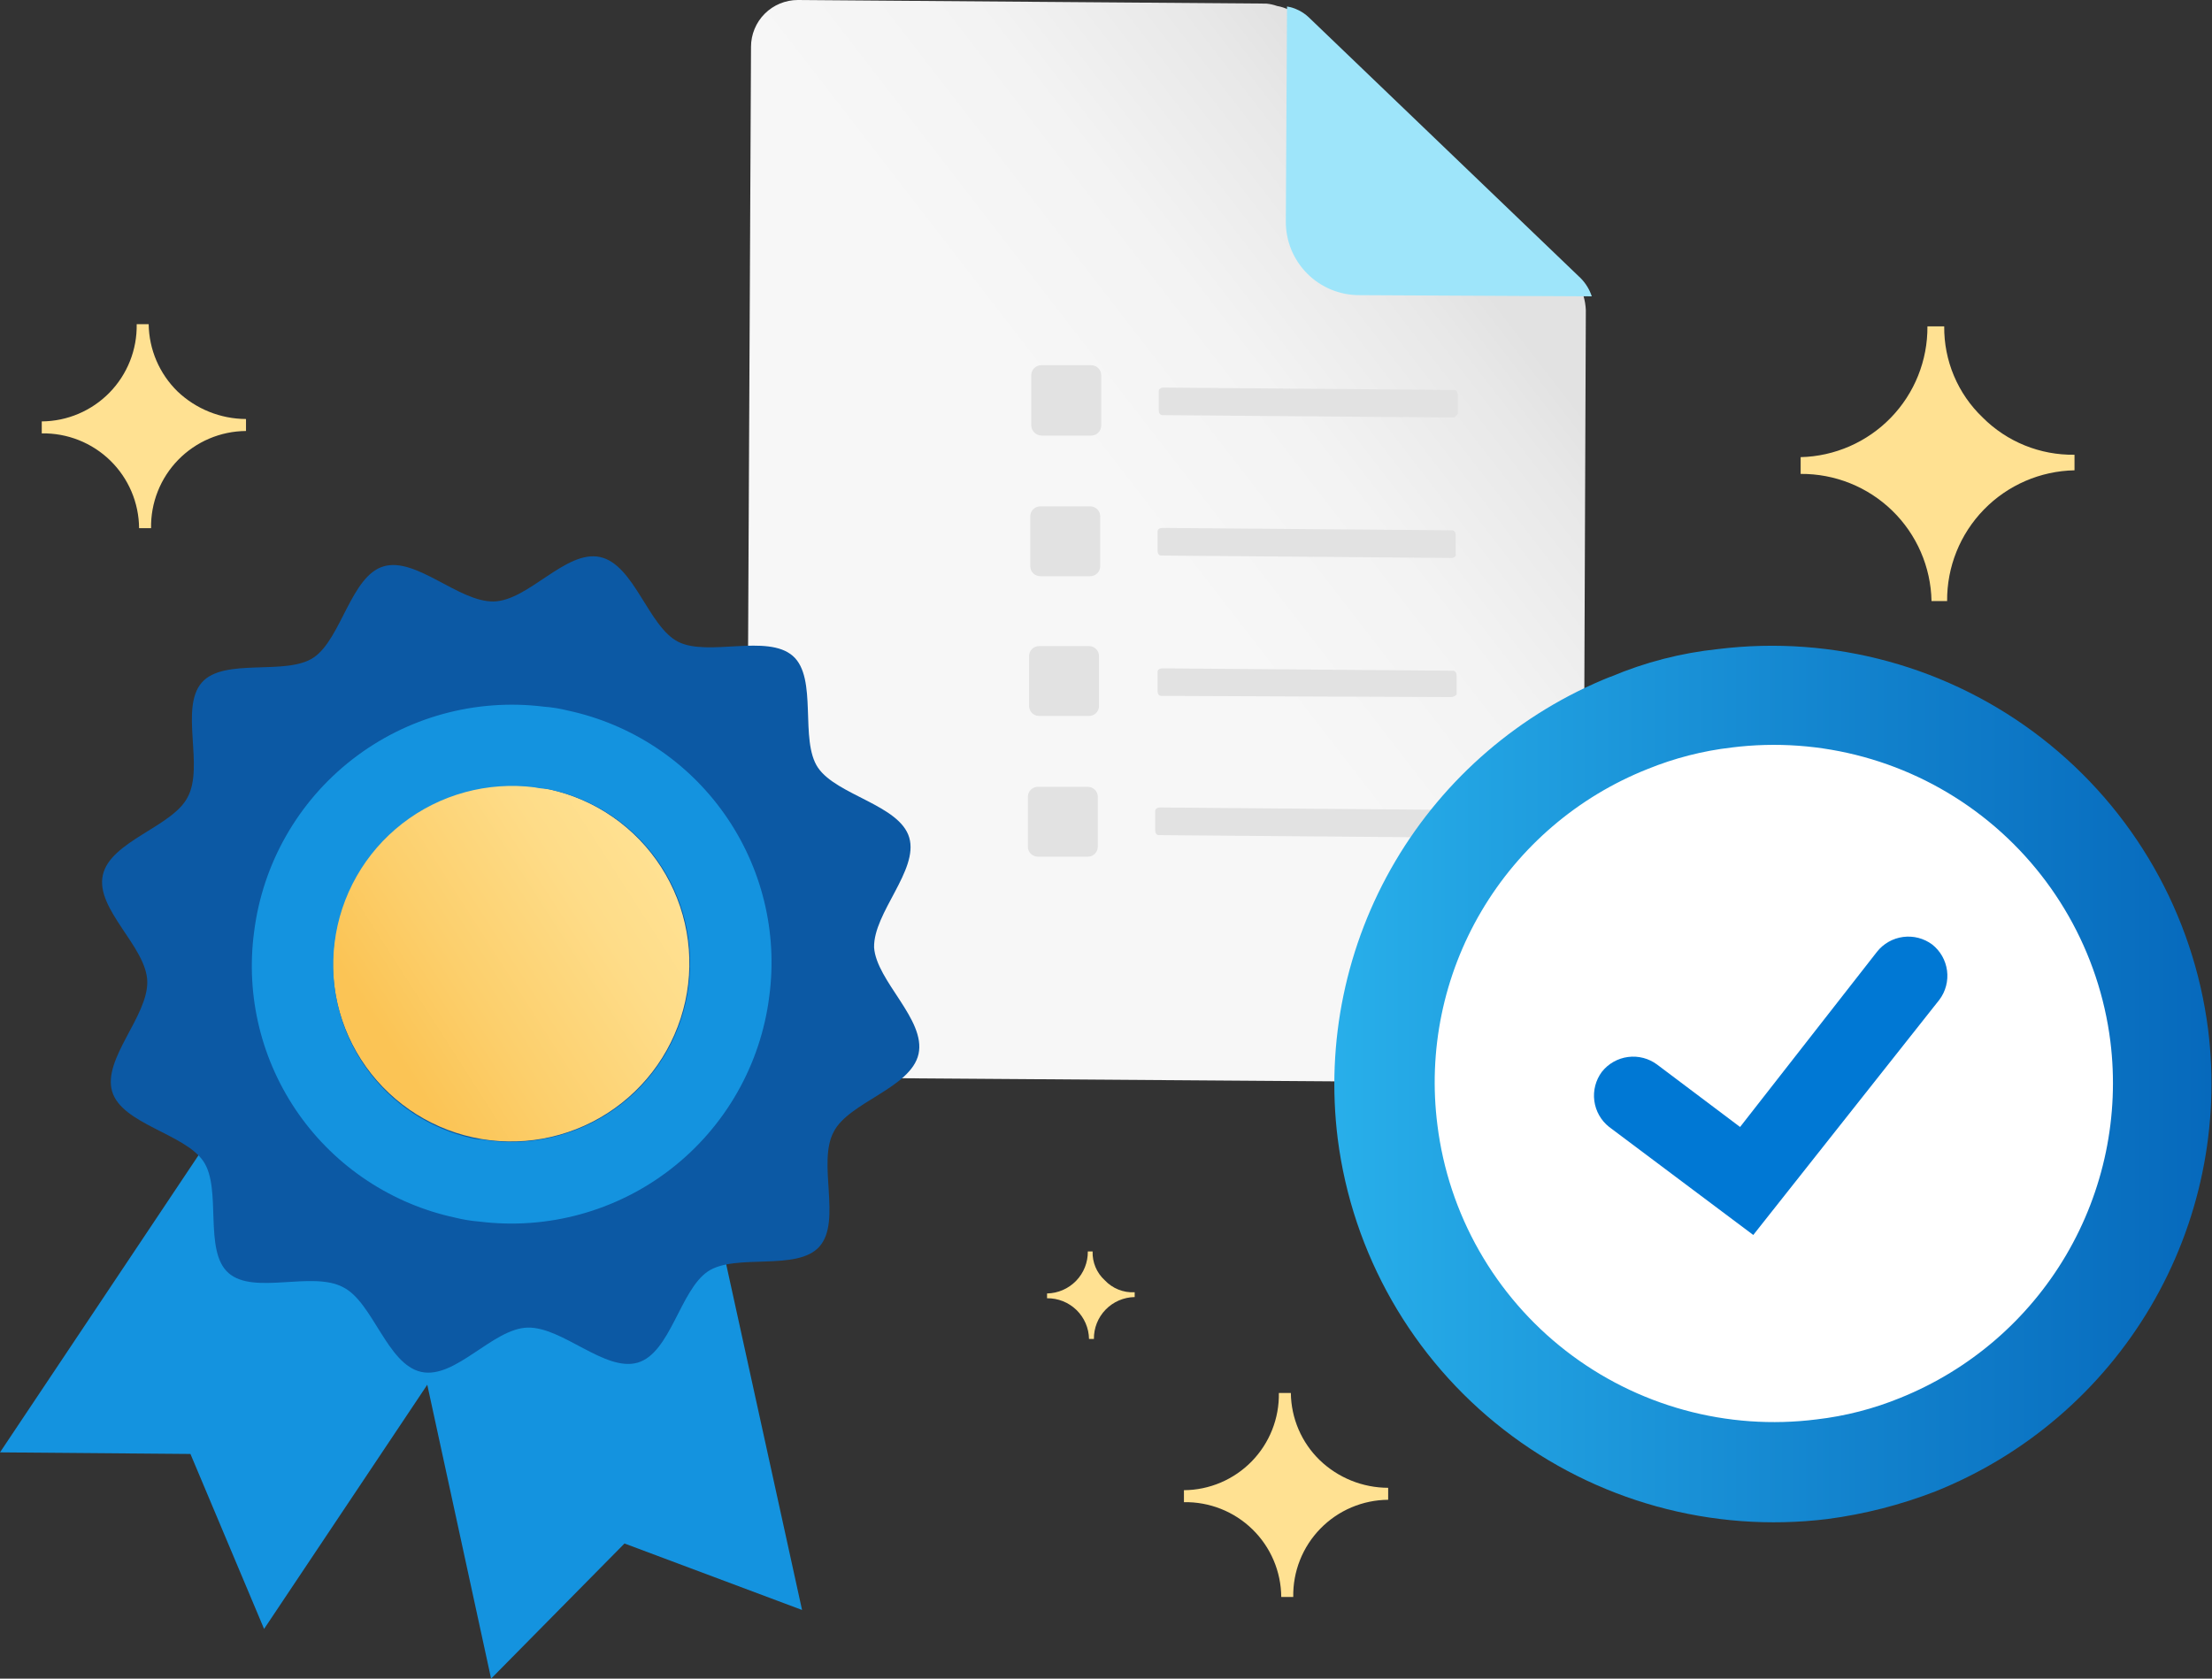 <svg width="249" height="189" viewBox="0 0 249 189" fill="none" xmlns="http://www.w3.org/2000/svg">
<rect x="0" y="0" width="249" height="189" fill="#333333" stroke="none"/>
<g clip-path="url(#clip0)">
<path d="M178.109 116.515L178.244 103.142L178.514 34.916C178.49 34.368 178.399 33.825 178.244 33.298C177.995 32.539 177.576 31.847 177.018 31.275L146.199 1.888C145.524 1.251 144.674 0.829 143.759 0.674C143.367 0.534 142.958 0.444 142.544 0.405L89.815 0C88.416 0 87.074 0.555 86.085 1.544C85.096 2.532 84.54 3.873 84.54 5.271L84 115.908C83.997 117.32 84.547 118.676 85.533 119.687C86.52 120.697 87.863 121.281 89.275 121.314L164.443 121.853H172.699C173.407 121.865 174.11 121.736 174.768 121.473C175.425 121.209 176.023 120.818 176.527 120.321C177.031 119.823 177.43 119.231 177.702 118.577C177.974 117.924 178.112 117.223 178.109 116.515Z" fill="url(#paint0_linear)"/>
<path d="M153.077 33.231L179.183 33.365C178.934 32.606 178.515 31.915 177.957 31.343L147.318 1.944C146.643 1.308 145.793 0.885 144.878 0.73L144.743 24.915C144.734 26.01 144.943 27.096 145.359 28.11C145.775 29.124 146.389 30.045 147.164 30.819C147.94 31.593 148.863 32.205 149.878 32.619C150.893 33.033 151.981 33.241 153.077 33.231Z" fill="#9EE5FA"/>
<path d="M122.835 49.042H117.211C116.918 49.029 116.639 48.906 116.431 48.698C116.223 48.49 116.1 48.212 116.087 47.919V42.243C116.087 41.945 116.205 41.66 116.416 41.449C116.627 41.238 116.913 41.12 117.211 41.12H122.835C123.134 41.12 123.42 41.238 123.631 41.449C123.841 41.66 123.96 41.945 123.96 42.243V47.919C123.96 48.217 123.841 48.503 123.631 48.713C123.42 48.924 123.134 49.042 122.835 49.042Z" fill="#E2E2E2"/>
<path d="M122.723 64.877H117.099C116.801 64.877 116.515 64.758 116.304 64.548C116.093 64.337 115.974 64.051 115.974 63.753V58.134C115.974 57.836 116.093 57.55 116.304 57.339C116.515 57.129 116.801 57.01 117.099 57.01H122.723C123.021 57.01 123.307 57.129 123.518 57.339C123.729 57.55 123.848 57.836 123.848 58.134V63.753C123.848 64.051 123.729 64.337 123.518 64.548C123.307 64.758 123.021 64.877 122.723 64.877Z" fill="#E2E2E2"/>
<path d="M122.588 80.61H116.964C116.666 80.61 116.38 80.491 116.169 80.281C115.958 80.07 115.839 79.784 115.839 79.486V73.867C115.839 73.569 115.958 73.283 116.169 73.073C116.38 72.862 116.666 72.743 116.964 72.743H122.588C122.886 72.743 123.172 72.862 123.383 73.073C123.594 73.283 123.713 73.569 123.713 73.867V79.542C123.698 79.83 123.573 80.102 123.364 80.301C123.155 80.499 122.877 80.61 122.588 80.61Z" fill="#E2E2E2"/>
<path d="M122.453 96.455H116.829C116.531 96.455 116.245 96.337 116.034 96.126C115.823 95.915 115.704 95.63 115.704 95.332V89.713C115.704 89.415 115.823 89.129 116.034 88.918C116.245 88.707 116.531 88.589 116.829 88.589H122.453C122.751 88.589 123.037 88.707 123.248 88.918C123.459 89.129 123.578 89.415 123.578 89.713V95.332C123.578 95.63 123.459 95.915 123.248 96.126C123.037 96.337 122.751 96.455 122.453 96.455Z" fill="#E2E2E2"/>
<path d="M163.563 47.008L130.844 46.739C130.574 46.739 130.439 46.469 130.439 46.199V44.042C130.439 43.772 130.709 43.637 130.979 43.637L163.698 43.907C163.968 43.907 164.103 44.176 164.103 44.446V46.604C163.968 46.739 163.833 47.008 163.563 47.008Z" fill="#E2E2E2"/>
<path d="M163.428 62.82L130.709 62.55C130.439 62.55 130.304 62.281 130.304 62.011V59.842C130.304 59.572 130.574 59.438 130.844 59.438L163.462 59.707C163.732 59.707 163.867 59.977 163.867 60.247V62.416C163.968 62.55 163.698 62.82 163.428 62.82Z" fill="#E2E2E2"/>
<path d="M163.327 78.486L130.709 78.351C130.439 78.351 130.304 78.081 130.304 77.812V75.654C130.304 75.384 130.574 75.249 130.844 75.249L163.563 75.519C163.833 75.519 163.968 75.789 163.968 76.059V78.216C163.792 78.377 163.565 78.473 163.327 78.486Z" fill="#E2E2E2"/>
<path d="M163.158 94.298L130.439 94.028C130.169 94.028 130.034 93.747 130.034 93.477V91.32C130.034 91.05 130.304 90.915 130.574 90.915L163.293 91.185C163.563 91.185 163.698 91.455 163.698 91.724V93.882C163.698 94.163 163.428 94.298 163.158 94.298Z" fill="#E2E2E2"/>
<path d="M223.187 47.008C221.801 45.685 220.701 44.092 219.956 42.327C219.211 40.562 218.837 38.663 218.856 36.748H216.967C216.997 40.583 215.518 44.275 212.848 47.029C210.177 49.784 206.53 51.379 202.694 51.47V53.358C206.541 53.328 210.245 54.813 213.003 57.493C215.761 60.173 217.351 63.832 217.428 67.675H219.183C219.152 63.829 220.641 60.126 223.326 57.37C226.011 54.614 229.675 53.027 233.523 52.953V51.2C231.607 51.229 229.705 50.873 227.929 50.153C226.153 49.433 224.541 48.364 223.187 47.008Z" fill="#FFE192"/>
<path d="M148.559 164.4C147.544 163.416 146.735 162.241 146.177 160.943C145.619 159.645 145.324 158.25 145.308 156.837H143.958C143.984 158.259 143.727 159.671 143.202 160.993C142.677 162.315 141.896 163.52 140.902 164.538C139.908 165.555 138.722 166.366 137.413 166.923C136.103 167.481 134.696 167.773 133.273 167.783V169.131C134.696 169.106 136.11 169.363 137.433 169.887C138.756 170.411 139.962 171.192 140.98 172.185C141.999 173.178 142.811 174.363 143.368 175.671C143.926 176.98 144.218 178.385 144.228 179.807H145.578C145.553 178.386 145.81 176.973 146.335 175.651C146.859 174.329 147.641 173.125 148.635 172.107C149.628 171.089 150.814 170.278 152.124 169.721C153.433 169.164 154.84 168.872 156.263 168.862V167.513C153.389 167.508 150.629 166.392 148.559 164.4Z" fill="#FFE192"/>
<path d="M124.354 144.138C123.906 143.729 123.553 143.228 123.318 142.669C123.083 142.11 122.972 141.507 122.993 140.902H122.453C122.468 142.136 121.994 143.326 121.134 144.212C120.274 145.098 119.099 145.609 117.864 145.633V146.172C119.098 146.157 120.288 146.631 121.173 147.49C122.058 148.35 122.567 149.524 122.588 150.757H123.139C123.124 149.524 123.598 148.335 124.458 147.451C125.318 146.566 126.494 146.058 127.728 146.037V145.498C127.1 145.532 126.473 145.427 125.89 145.192C125.307 144.957 124.782 144.598 124.354 144.138Z" fill="#FFE192"/>
<path d="M215.887 162.647C212.395 163.987 208.767 164.94 205.067 165.49C199.357 166.219 193.56 165.806 188.012 164.274C182.464 162.742 177.277 160.122 172.752 156.567C168.213 153.062 164.417 148.689 161.587 143.704C158.756 138.718 156.946 133.22 156.263 127.528C155.069 117.929 157.086 108.204 162.001 99.869C166.917 91.535 174.454 85.06 183.438 81.453C186.927 80.106 190.557 79.153 194.258 78.609C199.966 77.88 205.763 78.292 211.311 79.822C216.859 81.352 222.047 83.969 226.572 87.521C231.11 91.03 234.905 95.405 237.736 100.392C240.567 105.379 242.377 110.879 243.061 116.571C244.233 126.168 242.205 135.883 237.293 144.212C232.38 152.542 224.857 159.021 215.887 162.647Z" fill="white"/>
<path d="M185.462 86.588C188.494 85.355 191.68 84.538 194.933 84.161C204.978 82.902 215.113 85.682 223.107 91.888C231.101 98.095 236.301 107.22 237.561 117.257C238.596 125.61 236.842 134.07 232.571 141.325C228.3 148.579 221.751 154.222 213.941 157.376C210.911 158.619 207.724 159.44 204.471 159.815C199.492 160.443 194.437 160.084 189.597 158.758C184.757 157.432 180.227 155.166 176.264 152.089C172.302 149.012 168.985 145.184 166.505 140.825C164.024 136.466 162.428 131.661 161.808 126.686C160.736 118.327 162.478 109.849 166.761 102.589C171.044 95.329 177.623 89.699 185.462 86.588ZM181.278 76.193L185.462 86.723L181.278 76.193C171.131 80.258 162.616 87.565 157.063 96.974C151.51 106.382 149.232 117.364 150.583 128.203C152.238 141.171 158.964 152.956 169.293 160.982C179.621 169.008 192.71 172.621 205.697 171.031C209.864 170.484 213.95 169.439 217.867 167.918C228.014 163.853 236.529 156.546 242.081 147.137C247.634 137.728 249.913 126.747 248.561 115.908C246.908 102.929 240.173 91.134 229.832 83.107C219.491 75.079 206.388 71.474 193.392 73.08C189.237 73.514 185.169 74.563 181.323 76.193H181.278Z" fill="url(#paint1_linear)"/>
<path d="M197.362 139.047L181.143 126.888C180.223 126.163 179.623 125.108 179.469 123.947C179.316 122.787 179.622 121.612 180.322 120.673C181.049 119.756 182.106 119.158 183.267 119.007C184.429 118.856 185.604 119.163 186.542 119.864L195.877 126.888L211.287 107.165C212.012 106.246 213.068 105.646 214.23 105.493C215.391 105.34 216.567 105.645 217.507 106.345C218.425 107.072 219.023 108.127 219.174 109.288C219.325 110.448 219.018 111.622 218.316 112.559L197.362 139.047Z" fill="#0078D4"/>
<path d="M19.987 44.075C17.944 42.079 16.775 39.356 16.736 36.501H15.387C15.412 37.923 15.155 39.335 14.63 40.657C14.105 41.979 13.324 43.184 12.33 44.202C11.336 45.219 10.15 46.03 8.841 46.587C7.532 47.145 6.125 47.437 4.701 47.447V48.795C6.124 48.77 7.538 49.027 8.861 49.551C10.184 50.075 11.39 50.856 12.409 51.849C13.428 52.842 14.239 54.027 14.797 55.335C15.354 56.644 15.646 58.049 15.657 59.471H17.006C16.981 58.05 17.238 56.637 17.763 55.315C18.287 53.993 19.069 52.789 20.063 51.771C21.057 50.753 22.243 49.942 23.552 49.385C24.861 48.828 26.268 48.536 27.692 48.526V47.177C24.821 47.163 22.065 46.053 19.987 44.075Z" fill="#FFE192"/>
<path d="M0 163.524L21.438 163.703L29.727 183.403L70.523 122.348L40.784 102.468L0 163.524Z" fill="#1493DF"/>
<path d="M90.285 181.268L70.298 173.784L55.282 189L39.715 117.313L74.583 109.694L90.285 181.268Z" fill="#1493DF"/>
<path d="M103.399 118.662C102.545 122.516 95.526 124.09 93.839 127.45C91.983 130.933 94.761 137.451 92.264 140.328C89.767 143.205 82.76 141.048 79.656 143.172C76.551 145.296 75.46 152.353 71.782 153.421C68.104 154.488 63.335 149.397 59.41 149.476C55.484 149.555 51.278 155.309 47.42 154.466C43.562 153.623 41.987 146.599 38.613 144.925C35.126 143.07 28.603 145.835 25.735 143.34C22.866 140.845 25.015 133.855 22.889 130.742C20.763 127.629 13.688 126.551 12.62 122.876C11.551 119.201 16.658 114.425 16.579 110.514C16.5 106.603 10.73 102.389 11.574 98.534C12.417 94.68 19.447 93.095 21.134 89.735C22.99 86.251 20.212 79.733 22.709 76.856C25.206 73.98 32.213 76.137 35.318 74.025C38.422 71.912 39.513 64.832 43.191 63.764C46.869 62.697 51.638 67.787 55.563 67.72C59.489 67.653 63.695 61.876 67.553 62.719C71.411 63.562 72.986 70.586 76.36 72.271C79.734 73.957 86.371 71.35 89.239 73.845C92.107 76.339 89.959 83.329 92.084 86.442C94.21 89.555 101.285 90.634 102.353 94.309C103.422 97.984 98.315 102.76 98.394 106.671C98.653 110.469 104.243 114.796 103.399 118.662Z" fill="#0C59A4"/>
<path d="M53.235 128.057C58.436 129.193 63.876 128.219 68.358 125.348C72.84 122.478 75.998 117.947 77.136 112.75C77.701 110.178 77.753 107.52 77.289 104.927C76.826 102.335 75.855 99.859 74.434 97.641C73.012 95.424 71.167 93.508 69.004 92.003C66.841 90.498 64.403 89.433 61.828 88.87C59.251 88.308 56.587 88.258 53.991 88.725C51.394 89.192 48.915 90.166 46.696 91.59C44.476 93.015 42.559 94.863 41.054 97.028C39.55 99.193 38.487 101.634 37.927 104.21C36.799 109.4 37.778 114.824 40.647 119.295C43.517 123.765 48.044 126.916 53.235 128.057Z" fill="url(#paint2_linear)"/>
<path d="M61.975 88.903C66.854 89.975 71.157 92.831 74.035 96.912C76.914 100.992 78.16 106 77.53 110.952C77.202 113.575 76.36 116.108 75.051 118.406C73.743 120.703 71.994 122.721 69.905 124.343C67.816 125.965 65.427 127.159 62.876 127.858C60.324 128.557 57.66 128.747 55.035 128.416C54.45 128.293 53.82 128.304 53.224 128.18C48.341 127.106 44.037 124.246 41.158 120.161C38.28 116.077 37.035 111.064 37.668 106.109C37.996 103.486 38.839 100.953 40.147 98.655C41.456 96.358 43.204 94.34 45.293 92.719C47.383 91.097 49.771 89.902 52.323 89.203C54.874 88.504 57.539 88.314 60.164 88.645C60.749 88.791 61.379 88.78 61.975 88.903ZM63.932 80.003C63.042 79.779 62.136 79.632 61.221 79.565C53.532 78.611 45.778 80.745 39.662 85.499C33.547 90.252 29.569 97.236 28.603 104.918C27.634 112.148 29.428 119.477 33.629 125.443C37.83 131.409 44.129 135.572 51.267 137.103C52.157 137.322 53.064 137.468 53.977 137.541C61.669 138.495 69.424 136.359 75.54 131.603C81.656 126.848 85.632 119.861 86.596 112.177C87.559 104.95 85.762 97.624 81.561 91.662C77.361 85.699 71.066 81.536 63.932 80.003Z" fill="#1493DF"/>
</g>
<defs>
<linearGradient id="paint0_linear" x1="167.727" y1="32.77" x2="87.28" y2="94.938" gradientUnits="userSpaceOnUse">
<stop stop-color="#E2E2E2"/>
<stop offset="0.07" stop-color="#E8E8E8"/>
<stop offset="0.26" stop-color="#F3F3F3"/>
<stop offset="0.47" stop-color="#F7F7F7"/>
</linearGradient>
<linearGradient id="paint1_linear" x1="150.19" y1="122.055" x2="249" y2="122.055" gradientUnits="userSpaceOnUse">
<stop stop-color="#28AFEA"/>
<stop offset="0.57" stop-color="#1384CE"/>
<stop offset="1" stop-color="#0669BC"/>
</linearGradient>
<linearGradient id="paint2_linear" x1="40.622" y1="119.263" x2="74.402" y2="97.598" gradientUnits="userSpaceOnUse">
<stop offset="0.09" stop-color="#FBC455"/>
<stop offset="0.37" stop-color="#FCCF6C"/>
<stop offset="0.77" stop-color="#FEDC88"/>
<stop offset="1" stop-color="#FFE192"/>
</linearGradient>
<clipPath id="clip0">
<rect width="249" height="189" rx="5" fill="white"/>
</clipPath>
</defs>
</svg>
